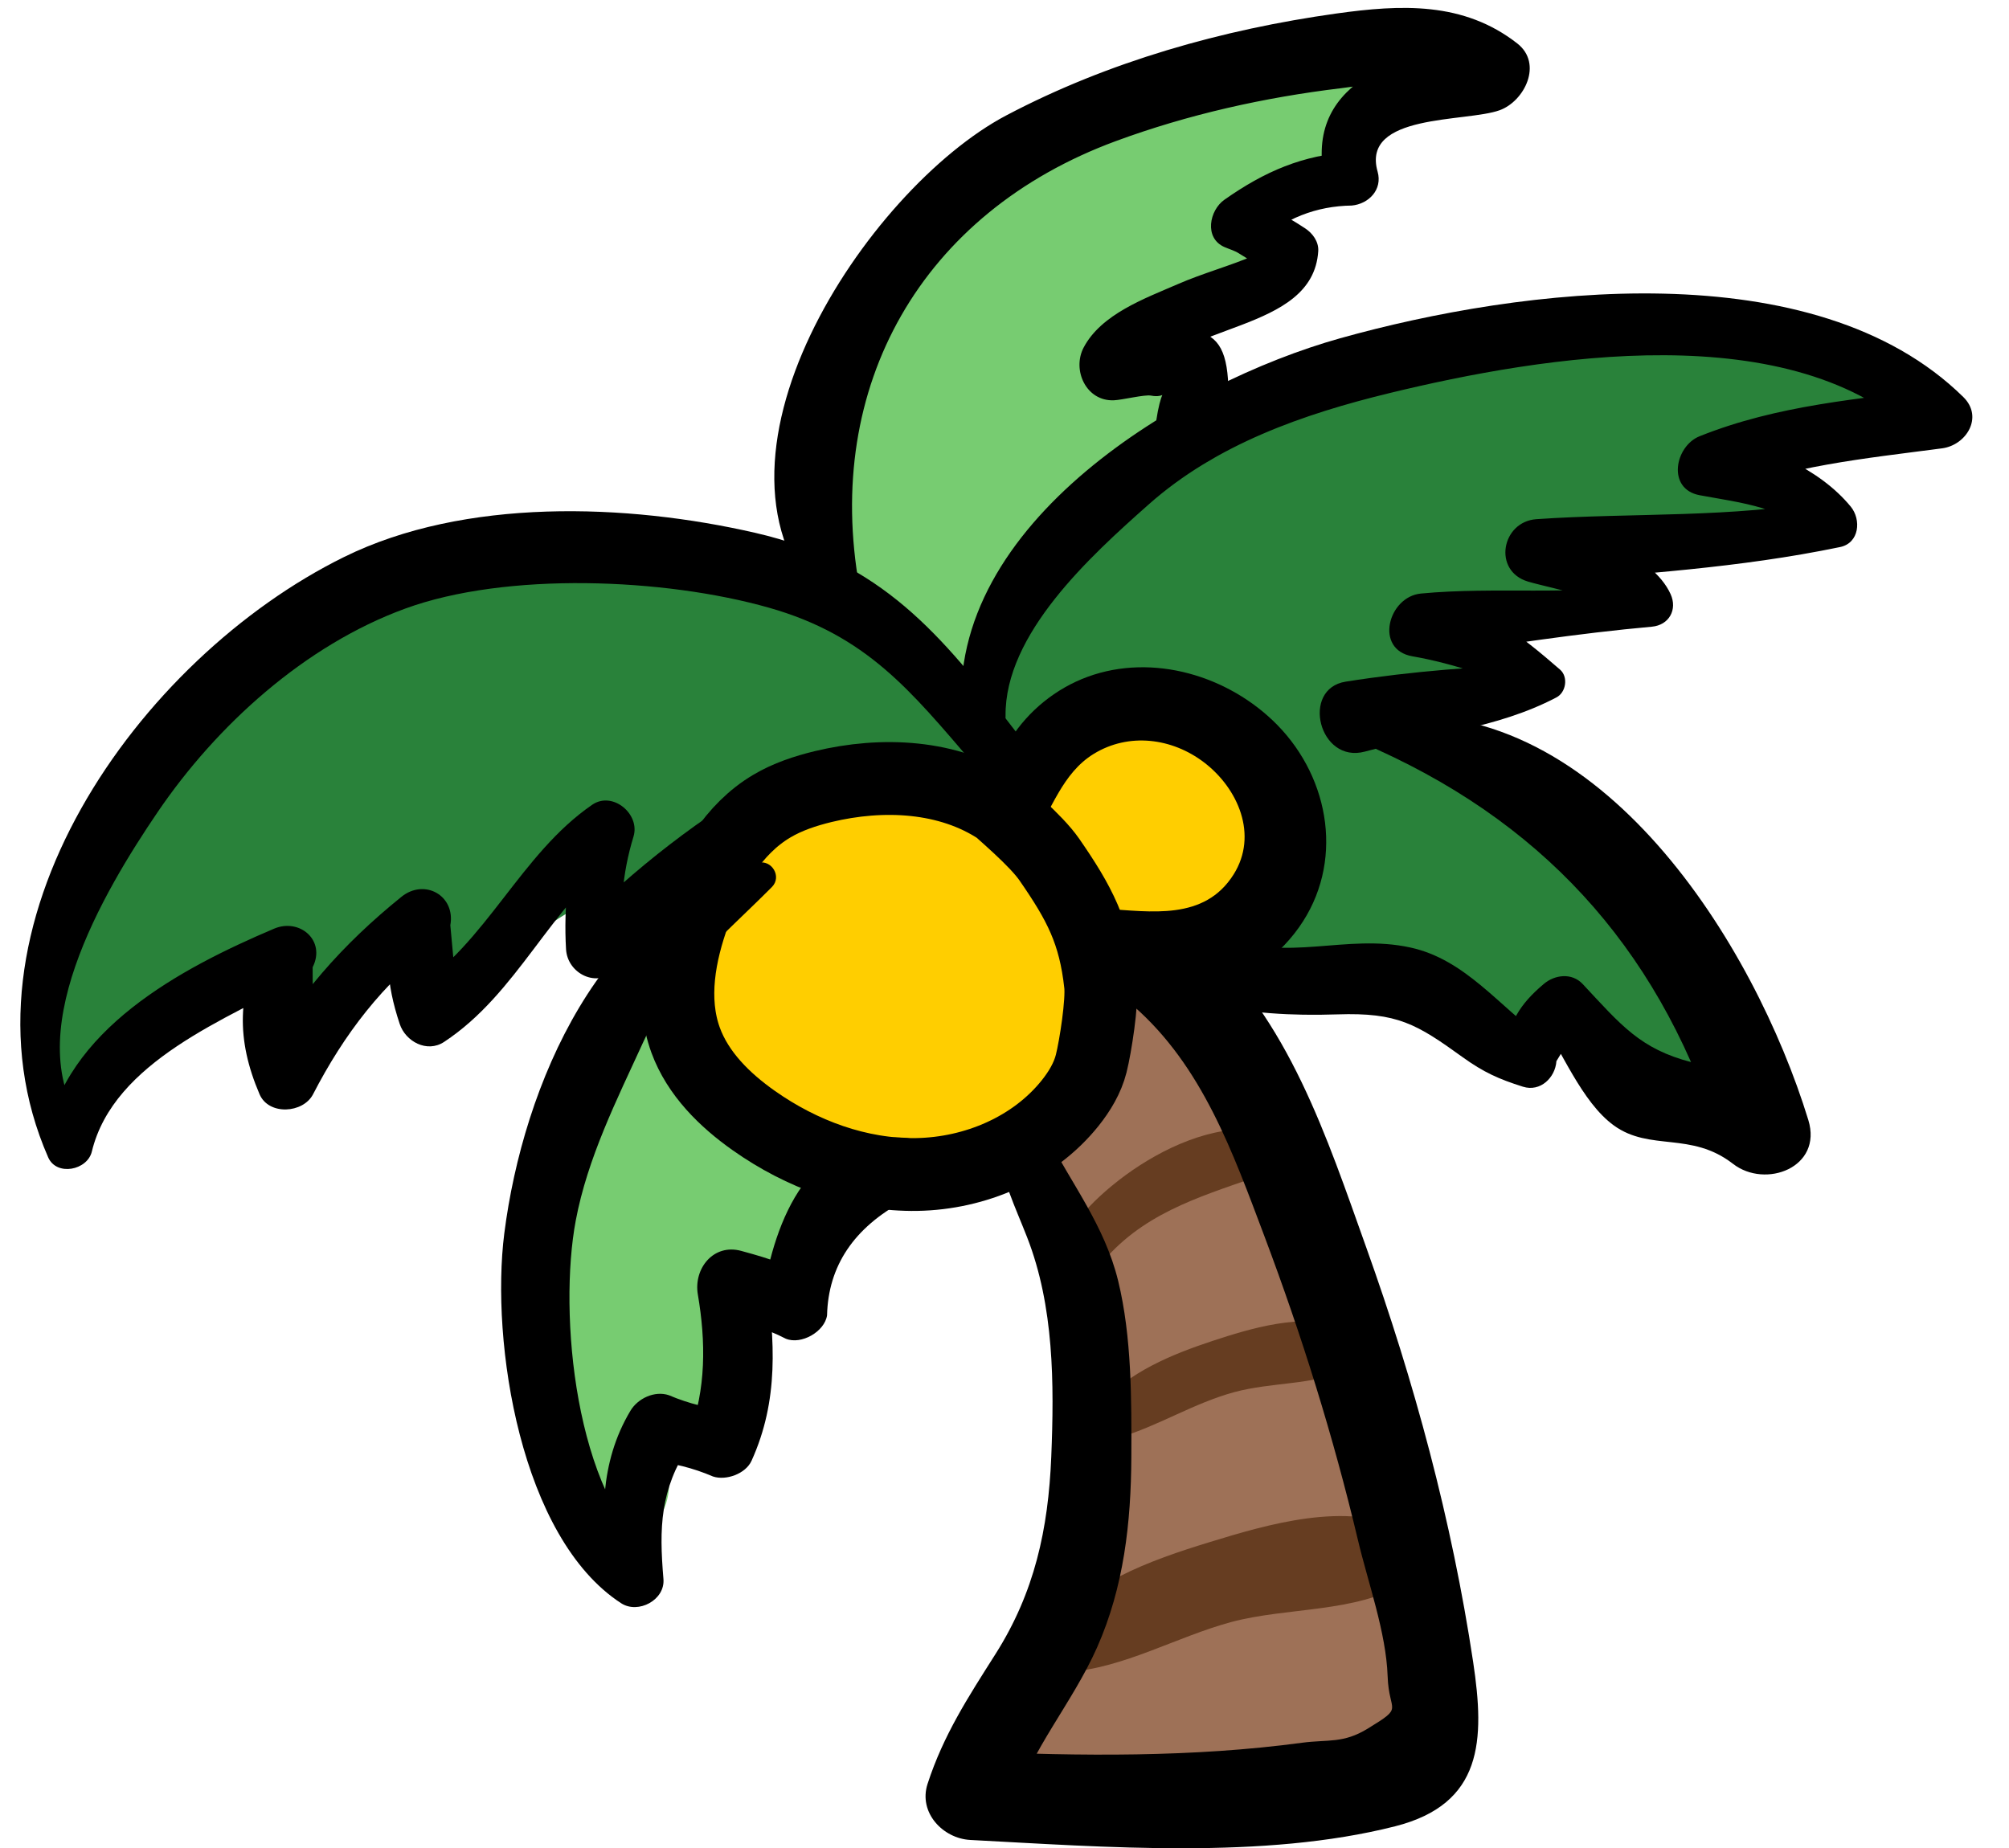 <?xml version="1.0" encoding="utf-8"?>
<!-- Generator: Adobe Illustrator 16.0.0, SVG Export Plug-In . SVG Version: 6.00 Build 0)  -->
<!DOCTYPE svg PUBLIC "-//W3C//DTD SVG 1.1//EN" "http://www.w3.org/Graphics/SVG/1.1/DTD/svg11.dtd">
<svg version="1.1" id="Layer_1" xmlns="http://www.w3.org/2000/svg" xmlns:xlink="http://www.w3.org/1999/xlink" x="0px" y="0px"
	 width="49.068px" height="45.149px" viewBox="0 0 49.068 45.149" enable-background="new 0 0 49.068 45.149" xml:space="preserve">
<g>
	<defs>
		<rect id="SVGID_1_" width="49.069" height="45.149"/>
	</defs>
	<clipPath id="SVGID_2_">
		<use xlink:href="#SVGID_1_"  overflow="visible"/>
	</clipPath>
	<path clip-path="url(#SVGID_2_)" fill="#77CC71" d="M18.214,33.547c0.027-0.432,0.327-0.842,0.556-1.198
		c0.341-0.533,0.698-1.057,1.048-1.584c0.506-0.762,0.15-1.873-0.607-2.317c-0.829-0.483-1.81-0.155-2.317,0.608
		c-0.936,1.411-1.956,2.74-2.066,4.491c-0.057,0.914,0.819,1.692,1.693,1.692C17.485,35.24,18.156,34.464,18.214,33.547"/>
	<path clip-path="url(#SVGID_2_)" fill="#29823A" d="M32.911,17.322c1.053-0.37,2.075-0.48,3.192-0.429
		c0.72,0.033,0.888-1.115,0.172-1.268c-0.831-0.177-1.642-0.384-2.479-0.531c0.103,0.389,0.205,0.778,0.308,1.166
		c1.457-1.336,3.461-1.253,5.283-1.167c0.818,0.04,0.954-1.186,0.189-1.404c-0.895-0.256-1.745-0.616-2.645-0.861v1.438
		c2.15-0.693,4.223-1.041,6.492-1.071c0.82-0.012,1.069-1.336,0.201-1.487c-1.181-0.207-2.359-0.416-3.541-0.612
		c0.063,0.482,0.126,0.962,0.188,1.444c1.913-0.928,3.827-1.507,5.923-1.833c0.684-0.107,0.704-1.093,0.184-1.404
		c-1.414-0.846-3.007-1.465-4.627-0.932c-0.516,0.169-0.577,0.966,0,1.106c1.356,0.331,2.612,0.426,3.852,1.152l0.183-1.404
		c-2.209,0.359-4.278,1.018-6.311,1.951c-0.592,0.273-0.466,1.337,0.189,1.443c1.185,0.191,2.37,0.369,3.558,0.549
		c0.067-0.496,0.134-0.992,0.201-1.488c-2.355,0.067-4.639,0.446-6.889,1.148c-0.688,0.214-0.731,1.244,0,1.438
		c0.898,0.24,1.76,0.574,2.661,0.802c0.063-0.468,0.127-0.936,0.19-1.404c-2.255-0.065-4.531,0.014-6.27,1.61
		c-0.361,0.332-0.21,1.078,0.309,1.165c0.897,0.151,1.773,0.336,2.677,0.454v-1.291c-1.294,0.14-2.345,0.375-3.527,0.925
		C32.133,16.733,32.446,17.486,32.911,17.322"/>
	<path clip-path="url(#SVGID_2_)" fill="#9E7157" d="M23.526,24.445c2.592,5.628,4.589,11.626,0.904,17.332
		c-0.707,1.094,0.215,2.65,1.498,2.609c2.423-0.077,5.42,0.245,7.774-0.422c0.533-0.151,1.03-0.597,1.154-1.155
		c0.668-3.019-0.559-7.061-1.704-9.833c-1.771-4.283-5.301-6.852-7.411-10.813c-0.863,0.666-1.728,1.333-2.59,1.999
		c2.341,2.464,5.665,5.37,6.36,8.739c0.461,2.231,0.353,4.673,0.544,6.942c1.327-0.179,2.655-0.358,3.981-0.539
		c-0.477-1.991-1.021-3.906-1.857-5.777c-0.866-1.938-3.659-0.802-3.733,1.012c-0.081,1.928-0.331,3.807-1.176,5.566
		c-1.451,3.025,3.107,4.983,4.254,1.794c0.856-2.382,1.145-4.844,0.93-7.36c-1.245,0.337-2.49,0.674-3.735,1.01
		c0.669,1.545,1.008,3.208,1.41,4.834c0.535,2.166,4.193,1.777,3.981-0.539c-0.272-2.96-0.164-6.418-1.235-9.222
		c-1.348-3.528-4.907-6.106-7.39-8.793c-1.333-1.443-3.379,0.388-2.591,1.999c1.43,2.921,3.969,4.981,5.57,7.802
		c1.289,2.271,3.882,7.549,3.205,10.301c0.385-0.384,0.77-0.77,1.155-1.154c-2.036,0.526-4.781,0.109-6.896,0.142
		c0.499,0.87,0.998,1.74,1.497,2.61c4.074-6.308,2.04-14.696-2.362-20.27C24.325,22.326,23.098,23.514,23.526,24.445"/>
	<path clip-path="url(#SVGID_2_)" fill="#77CC71" d="M25.961,19.791c-2.486-2.353-3.652-5.678-3.409-9.108
		c0.328-4.61,4.601-5.596,8.176-6.858c-0.39-0.506-0.778-1.012-1.167-1.517c-0.661,1.44-2.267,1.618-3.257,2.677
		c-0.866,0.927-1.131,2.008-1.322,3.236c-0.625,4.015-0.317,8.393,0.699,12.316c0.891-0.685,1.78-1.37,2.672-2.055
		c-3.547-1.634-5.455-7.96-2.24-10.729c-0.98-0.571-1.961-1.142-2.942-1.713c-0.711,3.136-1.16,6.699,0.452,9.606
		c0.53,0.957,2.375,0.893,2.542-0.332c0.381-2.775-0.068-5.526,0.4-8.337c0.287-1.721-1.563-2.938-2.942-1.713
		c-4.852,4.304-2.358,13.438,2.893,16.36c1.459,0.812,2.967-0.521,2.672-2.055c-0.608-3.157-0.082-7.391-0.056-10.624
		c0.001-0.135-1.116-0.018-1.113-0.153c0.036-2.019,1.262-1.195,2.559-2.491c0.62-0.619,3.159-3.838,4.032-4.537
		c0.651-0.52-3.492-0.226-4.433,0.069c-4.283,1.341-9.045,2.574-9.911,7.715c-0.718,4.269,1.105,9.1,4.716,11.511
		C25.748,21.568,26.624,20.417,25.961,19.791"/>
	<path clip-path="url(#SVGID_2_)" fill="#663D21" d="M27.336,35.117c0.964-0.288,1.823-0.842,2.806-1.109
		c0.916-0.249,1.906-0.169,2.77-0.545c0.5-0.218,0.26-0.881-0.136-1.036c-0.939-0.371-2.24,0.025-3.165,0.33
		c-0.971,0.321-2.071,0.765-2.735,1.567C26.592,34.666,26.847,35.262,27.336,35.117"/>
	<path clip-path="url(#SVGID_2_)" fill="#663D21" d="M26.965,30.387c-0.011-0.021-0.021-0.04-0.032-0.062
		c-0.025,0.198-0.051,0.396-0.076,0.591c0.999-1.247,2.376-1.66,3.803-2.158c0.625-0.219,0.536-1.151-0.159-1.173
		c-1.117-0.031-2.306,0.573-3.171,1.242c-0.43,0.334-1.853,1.523-1.108,2.133C26.623,31.292,27.237,30.884,26.965,30.387"/>
	<path clip-path="url(#SVGID_2_)" fill="#663D21" d="M26.073,40.844c1.371-0.094,2.672-0.864,3.998-1.221
		c1.372-0.367,3.024-0.219,4.238-0.947c0.463-0.277,0.527-1.056,0-1.315c-1.41-0.697-3.336-0.129-4.775,0.313
		c-1.419,0.436-3.115,1.024-3.952,2.313C25.354,40.335,25.648,40.873,26.073,40.844"/>
	<path clip-path="url(#SVGID_2_)" fill="#29823A" d="M25.361,18.618c1.437-7.251,11.572-8.967,17.714-7.798
		c0.123-0.905,0.244-1.809,0.367-2.714c-4.382,0.324-7.065,2.155-10.805,4.275c-3.496,1.982-4.634,4.787-5.676,8.619
		c1.237,0.168,2.475,0.335,3.712,0.502c-0.292-3.447,2.137-6.878,4.619-9.036c1.247-1.084,0.112-2.76-1.209-2.919
		c-1.355-0.163-3.297,1.327-4.307,2.107c-2.32,1.794-3.854,4.709-4.055,7.601h3.758c-0.071-1.6-0.303-2.927-0.841-4.451
		c-0.882-2.498-4.618-0.909-3.332,1.405c0.138,0.249,0.277,0.499,0.415,0.748c0.479,0.859,1.894,0.916,2.356,0
		c0.125-0.249,0.251-0.499,0.377-0.748c-1.111-0.146-2.222-0.29-3.332-0.436c0.477,1.105,0.676,2.265,0.599,3.482
		c0.031,2.046,3.267,2.643,3.691,0.499c0.416-2.1,1.227-3.994,2.826-5.431c0.325-0.293,0.725-0.527,1.076-0.787
		c0.432-0.318,1.275-0.519,0.768-0.569c-0.403-0.974-0.807-1.947-1.209-2.919c-2.974,2.688-6.311,7.26-5.98,11.454
		c0.161,2.05,3.112,2.656,3.711,0.503c0.932-3.347,1.772-4.905,4.694-6.878c2.484-1.678,4.982-4.038,8.143-4.258
		c1.457-0.102,1.99-2.397,0.367-2.714c-7.101-1.383-20.42,0.708-19.979,10.256C23.869,19.246,25.183,19.521,25.361,18.618"/>
	<path clip-path="url(#SVGID_2_)" fill="#29823A" d="M22.187,22.634c5.693-6.828,15.8-2.03,19.099,4.485
		c0.599-0.461,1.195-0.922,1.794-1.383c-6.133-5.435-17.877-6.98-25.249-3.683c0.769,0.998,1.539,1.997,2.309,2.994
		c4.585-4.251,10.952-3.236,16.372-1.45c-0.358-0.879-0.716-1.758-1.074-2.638l-0.174,0.41c-0.203,0.481-0.279,1.194,0.203,1.57
		c0.084,0.065,0.168,0.131,0.252,0.196c2.318,1.809,4.446-1.972,1.748-3.001c-6.287-2.396-14.024-1.936-19.636,1.92
		c-2.047,1.405-0.301,4.298,1.923,3.292c3.329-1.506,7.083-1.595,10.665-1.221c3.345,0.35,8.411,0.938,11.046,3.227
		c0.784,0.681,2.331,0.049,1.909-1.112c-3.108-8.543-16.632-13.65-22.148-4.346C20.88,22.474,21.73,23.181,22.187,22.634"/>
	<path clip-path="url(#SVGID_2_)" fill="#29823A" d="M24.975,17.172c-4.782-2.631-10.722-4.877-16.12-2.603
		c-4.002,1.687-7.37,5.54-7.818,9.902c-0.119,1.157,1.303,1.726,2.184,1.254c2.705-1.451,5.503-3.114,8.524-3.815
		c3.633-0.843,7.38,0.335,10.969,0.903c1.395,0.22,2.337-0.754,2.136-2.135c-1.287-8.821-15.245-5.001-20.103-2.476
		c-2.402,1.249-0.293,4.667,2.094,3.582c2.827-1.285,5.808-1.37,8.8-1.973c2.043-0.413,1.456-3.412-0.474-3.5
		c-3.37-0.154-6.79,0.441-9.924,1.681c0.533,1.265,1.065,2.529,1.598,3.792c2.638-1.202,13.601-5.636,14.661-0.183
		c0.712-0.712,1.424-1.423,2.135-2.135c-3.828-0.523-7.783-1.671-11.662-1.011C8.3,19.081,4.776,21.132,1.755,23.218
		c0.728,0.418,1.456,0.836,2.184,1.253c-0.208-4.1,5.897-7.736,9.259-7.965c3.733-0.256,7.431,1.622,10.832,2.904
		C25.339,19.903,26.174,17.831,24.975,17.172"/>
	<path clip-path="url(#SVGID_2_)" fill="#77CC71" d="M21.953,20.158c-7.627-0.963-10.413,11.101-8.445,16.498
		c0.546,1.496,2.781,1.309,2.835-0.385c0.115-3.656,2.594-5.574,5.069-7.84c0.87-0.795,1.678-1.655,2.617-2.373
		c1.087-0.833,1.927-0.755,3.17-1.225c2.532-0.957,2.362-4.282,0.73-6.228c-2.115-2.521-5.049,0.729-5.765,2.899
		c-0.173,0.527-0.189,1.166-0.237,1.718c-0.094,1.004-0.061,0.92,0.1-0.25c-0.477-0.094-0.958-0.104-1.443-0.032
		c-1.92,0.278-2.821,1.91-4.241,3.025c1.089,0.633,2.178,1.267,3.268,1.902c0.664-2.496,2.295-4.271,4.853-4.875
		c-0.484-1.148-0.968-2.296-1.452-3.444c-3.962,2.815-6.696,6.371-9.49,10.255c-1.28,1.778,1.647,4.063,3.057,2.358
		c2.744-3.316,5.569-6.697,8.717-9.653c1.351-1.268-0.043-3.732-1.834-3.151c-3.781,1.228-6.165,3.81-7.622,7.469
		c-0.63,1.583,1.522,3.106,2.872,2.208c1.162-0.774,1.782-1.971,3.219-2.134c1.152-0.13,1.952,0.441,2.925-0.487
		c1.603-1.531-0.093-4.656,2.166-5.76h-1.636c0.391,0.04,0.549,0.363,0.476,0.971c0.143,0.803,0.202,0.874,0.177,0.216
		c-0.362,0.236-1.061,0.215-1.512,0.389c-1.94,0.742-3.423,2.373-4.871,3.792c-3.092,3.032-5.881,5.672-6.201,10.249
		c0.945-0.128,1.89-0.256,2.835-0.384c-2.01-5.74,0.917-11.845,5.952-14.661C22.787,20.922,22.474,20.223,21.953,20.158"/>
	<path clip-path="url(#SVGID_2_)" fill="#FFCE00" d="M23.374,24.018c-0.195,0.214-0.43-0.787-0.445-0.804
		c-0.197-0.212-2.134-0.015-0.096,0.216c-0.109-0.014-0.001-0.271,0.236-0.051c0.609,0.574-0.058,1.485-0.787,1.551
		c-0.643,0.058-1.29-0.566-1.136-1.234c0.205-0.893,0.975-0.664,1.615-0.407c1.217,0.489,2.538-0.964,2.136-2.136
		c-0.945-2.758-4.315-2.802-6.3-1.099c-1.974,1.692-2.402,4.788-0.923,6.933c1.485,2.151,4.578,2.914,6.842,1.557
		c2.15-1.289,3.121-4.027,2.098-6.341c-1.005-2.269-4.057-3.288-6.04-1.575c-1.816,1.569-1.544,4.972,0.975,5.685
		c2.495,0.707,4.352-2.547,3.086-4.579c-1.24-1.991-4.086-1.116-4.221,1.14c-0.129,2.167,2.678,4.499,4.309,2.266
		c1.179-1.616-1.074-3.697-2.432-2.206C21.626,23.663,22.707,24.749,23.374,24.018"/>
	<path clip-path="url(#SVGID_2_)" fill="#FFCE00" d="M28.258,20.502c0.286-0.139,0.092,0.233,0.043,0.298
		c-0.111,0.146-0.156,0.197-0.354,0.178c-0.33-0.035-0.71-0.655-0.591-0.966c0.339-0.888,1.481,0.787,1.164,1.066
		c-0.057,0.05-0.709-0.291-0.813-0.386c-0.223-0.203-0.41-0.522-0.328-0.835c0.133-0.5,0.865-0.803,1.302-0.533
		c0.351,0.218,0.486,0.741,0.564,1.116c0.072,0.347,0.107,0.382-0.283,0.4c-0.535,0.024-1.298-0.001-1.69-0.434
		c-0.543-0.598,0.213-0.71,0.715-0.677c0.731,0.045,1.316,0.544,1.001,1.311c-0.389,0.95,1.052,1.708,1.699,0.988
		c1.883-2.095-0.268-4.517-2.571-4.756c-1.191-0.124-2.531,0.207-3.249,1.234c-0.699,1-0.618,2.36,0.023,3.369
		c1.172,1.847,4.666,2.387,6.184,0.712c1.557-1.717-0.236-5.067-2.297-5.431c-2.084-0.368-4.083,1.627-3.447,3.714
		c0.315,1.033,1.187,1.881,2.222,2.186c1.085,0.318,2.456-0.123,2.823-1.278c0.618-1.941-1.441-4.314-3.45-3.644
		c-2.19,0.731-1.443,4.071,0.563,4.512c1.098,0.24,2.224-0.395,2.431-1.522c0.188-1.023-0.513-2.061-1.604-2.052
		c-1.028,0.01-1.932,1.002-1.547,2.03c0.37,0.988,1.626,1.292,2.376,0.546C29.755,21.039,28.982,20.151,28.258,20.502"/>
	<path clip-path="url(#SVGID_2_)" d="M24.369,28.009c0.109,0.838,0.416,1.443,0.718,2.217c0.657,1.684,0.662,3.571,0.589,5.364
		c-0.073,1.763-0.407,3.307-1.359,4.81c-0.67,1.057-1.273,1.979-1.662,3.176c-0.228,0.702,0.375,1.334,1.043,1.37
		c3.269,0.17,7.164,0.482,10.374-0.333c2.15-0.545,2.195-2.105,1.909-4.011c-0.519-3.455-1.44-6.857-2.617-10.145
		c-0.953-2.665-1.89-5.573-4.074-7.493c-1.098-0.963-2.715,0.645-1.609,1.608c1.686,1.471,2.431,3.583,3.201,5.625
		c0.913,2.426,1.684,4.895,2.283,7.416c0.247,1.048,0.69,2.26,0.727,3.336c0.03,0.911,0.422,0.721-0.486,1.277
		c-0.601,0.368-0.967,0.261-1.602,0.345c-2.667,0.359-5.423,0.329-8.105,0.21c0.348,0.456,0.695,0.913,1.042,1.37
		c0.455-1.438,1.449-2.544,2.054-3.907c0.655-1.477,0.83-3.051,0.837-4.654c0.006-1.395,0.011-2.933-0.321-4.298
		c-0.33-1.356-1.143-2.376-1.773-3.6C25.267,27.167,24.288,27.384,24.369,28.009"/>
	<path clip-path="url(#SVGID_2_)" fill="none" stroke="#000000" stroke-width="1.779" stroke-miterlimit="10" d="M24.407,19.762
		c-1.239-0.824-2.857-0.896-4.304-0.547c-0.435,0.106-0.866,0.248-1.252,0.477c-0.944,0.559-1.523,1.578-1.898,2.609
		c-0.362,0.995-0.57,2.109-0.208,3.106c0.3,0.821,0.954,1.465,1.668,1.968c1.162,0.82,2.561,1.34,3.982,1.315
		c1.422-0.025,2.854-0.633,3.742-1.743c0.23-0.288,0.425-0.611,0.515-0.967c0.105-0.42,0.274-1.5,0.228-1.93
		c-0.14-1.284-0.515-1.988-1.249-3.05c-0.333-0.482-1.139-1.15-1.571-1.546"/>
	<path clip-path="url(#SVGID_2_)" d="M25.216,20.505c0.47-0.72,0.728-1.618,1.498-2.09c0.857-0.525,1.911-0.388,2.693,0.208
		c0.836,0.637,1.326,1.777,0.724,2.736c-0.716,1.139-2.021,0.908-3.161,0.839c-0.917-0.055-1.221,1.266-0.46,1.698
		c1.751,0.994,4.063,0.383,5.216-1.242c1.104-1.556,0.773-3.621-0.536-4.952c-1.175-1.192-3.028-1.755-4.629-1.168
		c-1.545,0.567-2.684,2.191-2.327,3.843C24.336,20.855,24.979,20.87,25.216,20.505"/>
	<path clip-path="url(#SVGID_2_)" fill="#29823A" d="M12.499,21.599c-1.077,0.55-1.605,1.231-2.175,2.313
		c-0.255,0.483,0.372,1.015,0.775,0.599c1.175-1.215,2.729-2.353,4.306-2.994c0.731-0.297,0.456-1.292-0.324-1.176
		c-2.981,0.444-5.788,2.036-8.209,3.762c0.281,0.28,0.562,0.561,0.843,0.843c0.547-0.968,1.182-1.787,1.989-2.553
		c0.438-0.416-0.012-1.251-0.608-1.043c-2.8,0.977-5.248,2.542-7.681,4.211c0.326,0.187,0.651,0.374,0.977,0.56
		c0.041-1.89,0.806-3.062,2.107-4.303c0.455-0.433-0.128-1.178-0.666-0.864c-1.905,1.114-2.643,3.041-2.74,5.167
		c-0.021,0.476,0.575,0.834,0.977,0.562c2.345-1.59,4.68-3.154,7.358-4.128c-0.202-0.349-0.405-0.696-0.607-1.044
		c-0.855,0.878-1.541,1.763-2.17,2.814c-0.305,0.509,0.321,1.195,0.843,0.842c2.364-1.597,5.095-3.09,7.911-3.649
		c-0.156-0.371-0.313-0.743-0.469-1.114c-1.666,0.772-3.322,2.034-4.535,3.409c0.258,0.199,0.516,0.397,0.775,0.598
		c0.423-0.898,1.008-1.638,1.635-2.407C12.993,21.781,12.77,21.46,12.499,21.599"/>
	<path clip-path="url(#SVGID_2_)" d="M24.56,17.491c-0.025-2.003,2.067-3.903,3.497-5.17c1.656-1.469,3.774-2.207,5.894-2.722
		c3.705-0.898,9.861-1.938,12.963,1.138c0.173-0.418,0.346-0.835,0.519-1.253c-2.021,0.258-4.012,0.408-5.921,1.172
		c-0.606,0.242-0.807,1.29,0,1.441c0.969,0.182,2.183,0.294,2.856,1.115c0.087-0.329,0.173-0.658,0.26-0.988
		c-2.3,0.436-4.77,0.297-7.101,0.458c-0.854,0.059-1.076,1.266-0.206,1.525c0.57,0.169,2.251,0.476,2.646,0.946
		c0.078-0.295,0.156-0.591,0.234-0.887c-1.8,0.292-3.672,0.059-5.497,0.233c-0.802,0.077-1.144,1.371-0.207,1.533
		c1,0.173,2.165,0.567,3.082,1.004l0.218-0.806c-1.649,0.037-3.299,0.164-4.929,0.421c-1.103,0.174-0.654,2.014,0.471,1.708
		c1.588-0.431,3.205-0.551,4.676-1.323c0.235-0.123,0.293-0.5,0.088-0.679c-0.972-0.845-1.895-1.57-3.19-1.83v1.505
		c1.775-0.278,3.648-0.563,5.43-0.723c0.423-0.038,0.633-0.417,0.459-0.798c-0.446-0.978-2.095-1.533-3.068-1.801
		c-0.069,0.508-0.138,1.016-0.206,1.524c2.524-0.221,4.933-0.356,7.415-0.871c0.474-0.099,0.519-0.671,0.261-0.986
		c-0.776-0.946-2.116-1.498-3.294-1.721v1.441c1.779-0.72,3.633-0.895,5.523-1.145c0.593-0.078,1.018-0.763,0.52-1.253
		C44.31,6.115,37.149,7.026,32.729,8.264c-3.857,1.081-9.625,4.513-9.235,9.227C23.549,18.166,24.567,18.188,24.56,17.491"/>
	<path clip-path="url(#SVGID_2_)" d="M24.797,17.855c-1.813-2.361-3.264-4.129-6.347-4.838c-3.148-0.724-7.106-0.859-10.044,0.588
		c-5.023,2.474-9.699,9.031-7.229,14.667c0.205,0.467,0.956,0.316,1.066-0.141c0.532-2.205,3.308-3.249,5.146-4.256
		c-0.314-0.314-0.628-0.628-0.943-0.943c-0.654,1.313-0.681,2.458-0.106,3.799c0.224,0.521,1.064,0.467,1.306,0
		c0.756-1.464,1.699-2.707,3.025-3.703c-0.35-0.27-0.7-0.538-1.049-0.807C9.403,23.269,9.426,24,9.762,25.011
		c0.141,0.429,0.666,0.717,1.084,0.441c1.806-1.189,2.593-3.323,4.311-4.606c-0.337-0.259-0.674-0.517-1.01-0.776
		c-0.262,1.005-0.383,2.082-0.322,3.117c0.034,0.6,0.763,0.962,1.217,0.504c1.379-1.392,2.892-2.598,4.649-3.481
		c0.848-0.426,0.093-1.742-0.749-1.281c-1.779,0.975-3.482,2.316-4.909,3.754c0.406,0.168,0.812,0.336,1.217,0.504
		c-0.124-0.949-0.059-1.828,0.223-2.752c0.168-0.549-0.511-1.12-1.01-0.776c-1.753,1.206-2.579,3.378-4.362,4.518
		c0.362,0.147,0.723,0.294,1.084,0.442c-0.062-0.673-0.124-1.345-0.186-2.017c0.131-0.726-0.63-1.15-1.194-0.695
		c-1.446,1.169-2.563,2.433-3.465,4.062h1.306c-0.004-0.779-0.007-1.56-0.01-2.341c0.331-0.655-0.319-1.208-0.943-0.942
		c-2.29,0.973-5.108,2.471-5.574,5.137c0.324-0.086,0.649-0.172,0.974-0.258c-1.708-2.201,0.449-5.8,1.755-7.724
		c1.446-2.129,3.601-4.079,6.045-4.973c2.471-0.905,6.337-0.748,8.889-0.023c2.384,0.677,3.456,2.023,4.985,3.804
		C24.245,19.207,25.251,18.449,24.797,17.855"/>
	<path clip-path="url(#SVGID_2_)" d="M20.99,14.339c-0.88-4.903,1.514-9.14,6.26-10.891c1.77-0.653,3.632-1.068,5.503-1.293
		c0.898-0.107,2.122-0.408,2.924,0.288l0.431-1.632c-1.975,0.602-4.354,1.165-3.724,3.73c0.21-0.276,0.421-0.552,0.631-0.828
		c-1.191,0.068-2.131,0.477-3.111,1.167c-0.364,0.256-0.501,0.932,0,1.154c0.111,0.049,0.249,0.088,0.351,0.153
		c1.487,0.942,0.563-0.026,0.404,0.043c-0.615,0.266-1.277,0.442-1.897,0.713c-0.794,0.345-1.866,0.73-2.295,1.547
		c-0.288,0.548,0.061,1.317,0.739,1.288c0.206-0.008,0.753-0.145,0.909-0.114c0.642,0.125,0.326-0.733,0.126,0.608
		c-0.189,1.259,1.641,1.513,1.729,0.233c0.186-2.715-0.336-2.539-2.764-2.438c0.246,0.428,0.493,0.858,0.739,1.288
		c0.79-1.506,4.124-1.194,4.252-3.221c0.014-0.232-0.137-0.436-0.32-0.556c-0.455-0.301-0.951-0.562-1.458-0.765
		c0.099,0.372,0.197,0.744,0.295,1.117c0.664-0.594,1.432-0.897,2.302-0.909c0.412-0.038,0.756-0.388,0.631-0.828
		c-0.406-1.425,2.159-1.203,2.98-1.5c0.608-0.22,1.063-1.137,0.432-1.631c-1.315-1.028-2.842-0.952-4.419-0.732
		c-2.784,0.39-5.569,1.174-8.064,2.49c-3.401,1.795-7.879,8.503-4.413,12.001C20.532,15.196,21.073,14.803,20.99,14.339"/>
	<path clip-path="url(#SVGID_2_)" d="M18.51,21.077c-3.832,0.961-5.733,5.432-6.193,9.052c-0.337,2.652,0.391,7.436,2.855,9.035
		c0.415,0.269,1.075-0.078,1.032-0.592c-0.106-1.259-0.083-2.175,0.63-3.268c-0.313,0.126-0.627,0.254-0.94,0.382
		c0.527,0.046,1.033,0.172,1.519,0.381c0.318,0.107,0.799-0.064,0.943-0.384c0.671-1.482,0.57-2.928,0.352-4.523
		c-0.354,0.354-0.708,0.708-1.061,1.062c0.543,0.069,1.059,0.229,1.546,0.48c0.376,0.154,0.947-0.171,1.007-0.571
		c0.03-1.209,0.656-2.142,1.877-2.798c0.988-0.065,0.995-1.485,0-1.541c-2.311-0.131-3.142,1.948-3.456,3.903l1.202-0.489
		c-0.751-0.358-0.915-0.43-1.718-0.649c-0.682-0.186-1.168,0.434-1.061,1.063c0.197,1.157,0.205,2.317-0.214,3.422
		c0.342-0.194,0.684-0.39,1.027-0.583c-0.527-0.045-1.034-0.17-1.52-0.377c-0.349-0.117-0.76,0.078-0.941,0.383
		c-0.763,1.281-0.713,2.642-0.564,4.108c0.39-0.162,0.781-0.323,1.171-0.485c-1.974-1.581-2.364-6.024-1.941-8.271
		c0.287-1.527,1-2.946,1.643-4.349c0.765-1.669,1.875-2.521,3.148-3.8C19.105,21.415,18.849,20.992,18.51,21.077"/>
	<path clip-path="url(#SVGID_2_)" d="M33.651,18.315c4.274,1.942,7.003,5.115,8.393,9.629c0.539-0.415,1.078-0.829,1.617-1.243
		c-0.79-0.38-1.492-0.532-2.346-0.753c-1.256-0.325-1.722-0.907-2.66-1.911c-0.264-0.281-0.682-0.229-0.951,0
		c-0.6,0.508-0.85,0.94-0.96,1.715l0.949-0.387c-1.096-0.805-1.913-1.928-3.244-2.219c-1.586-0.348-3.018,0.375-4.59-0.278
		c-1.007-0.418-1.561,1.426-0.456,1.652c1.135,0.231,2.118,0.297,3.262,0.259c1.468-0.049,1.933,0.234,3.059,1.046
		c0.512,0.368,0.88,0.534,1.473,0.721c0.426,0.134,0.789-0.223,0.817-0.624c0.168-0.275,0.336-0.553,0.505-0.83
		c-0.306-0.08-0.612-0.161-0.92-0.24c0.528,0.781,1.03,2.071,1.82,2.642c0.885,0.638,1.881,0.138,2.908,0.936
		c0.793,0.615,2.195,0.091,1.84-1.07c-1.32-4.301-5.049-10.313-10.294-9.862C33.487,17.53,33.215,18.118,33.651,18.315"/>
</g>
</svg>
